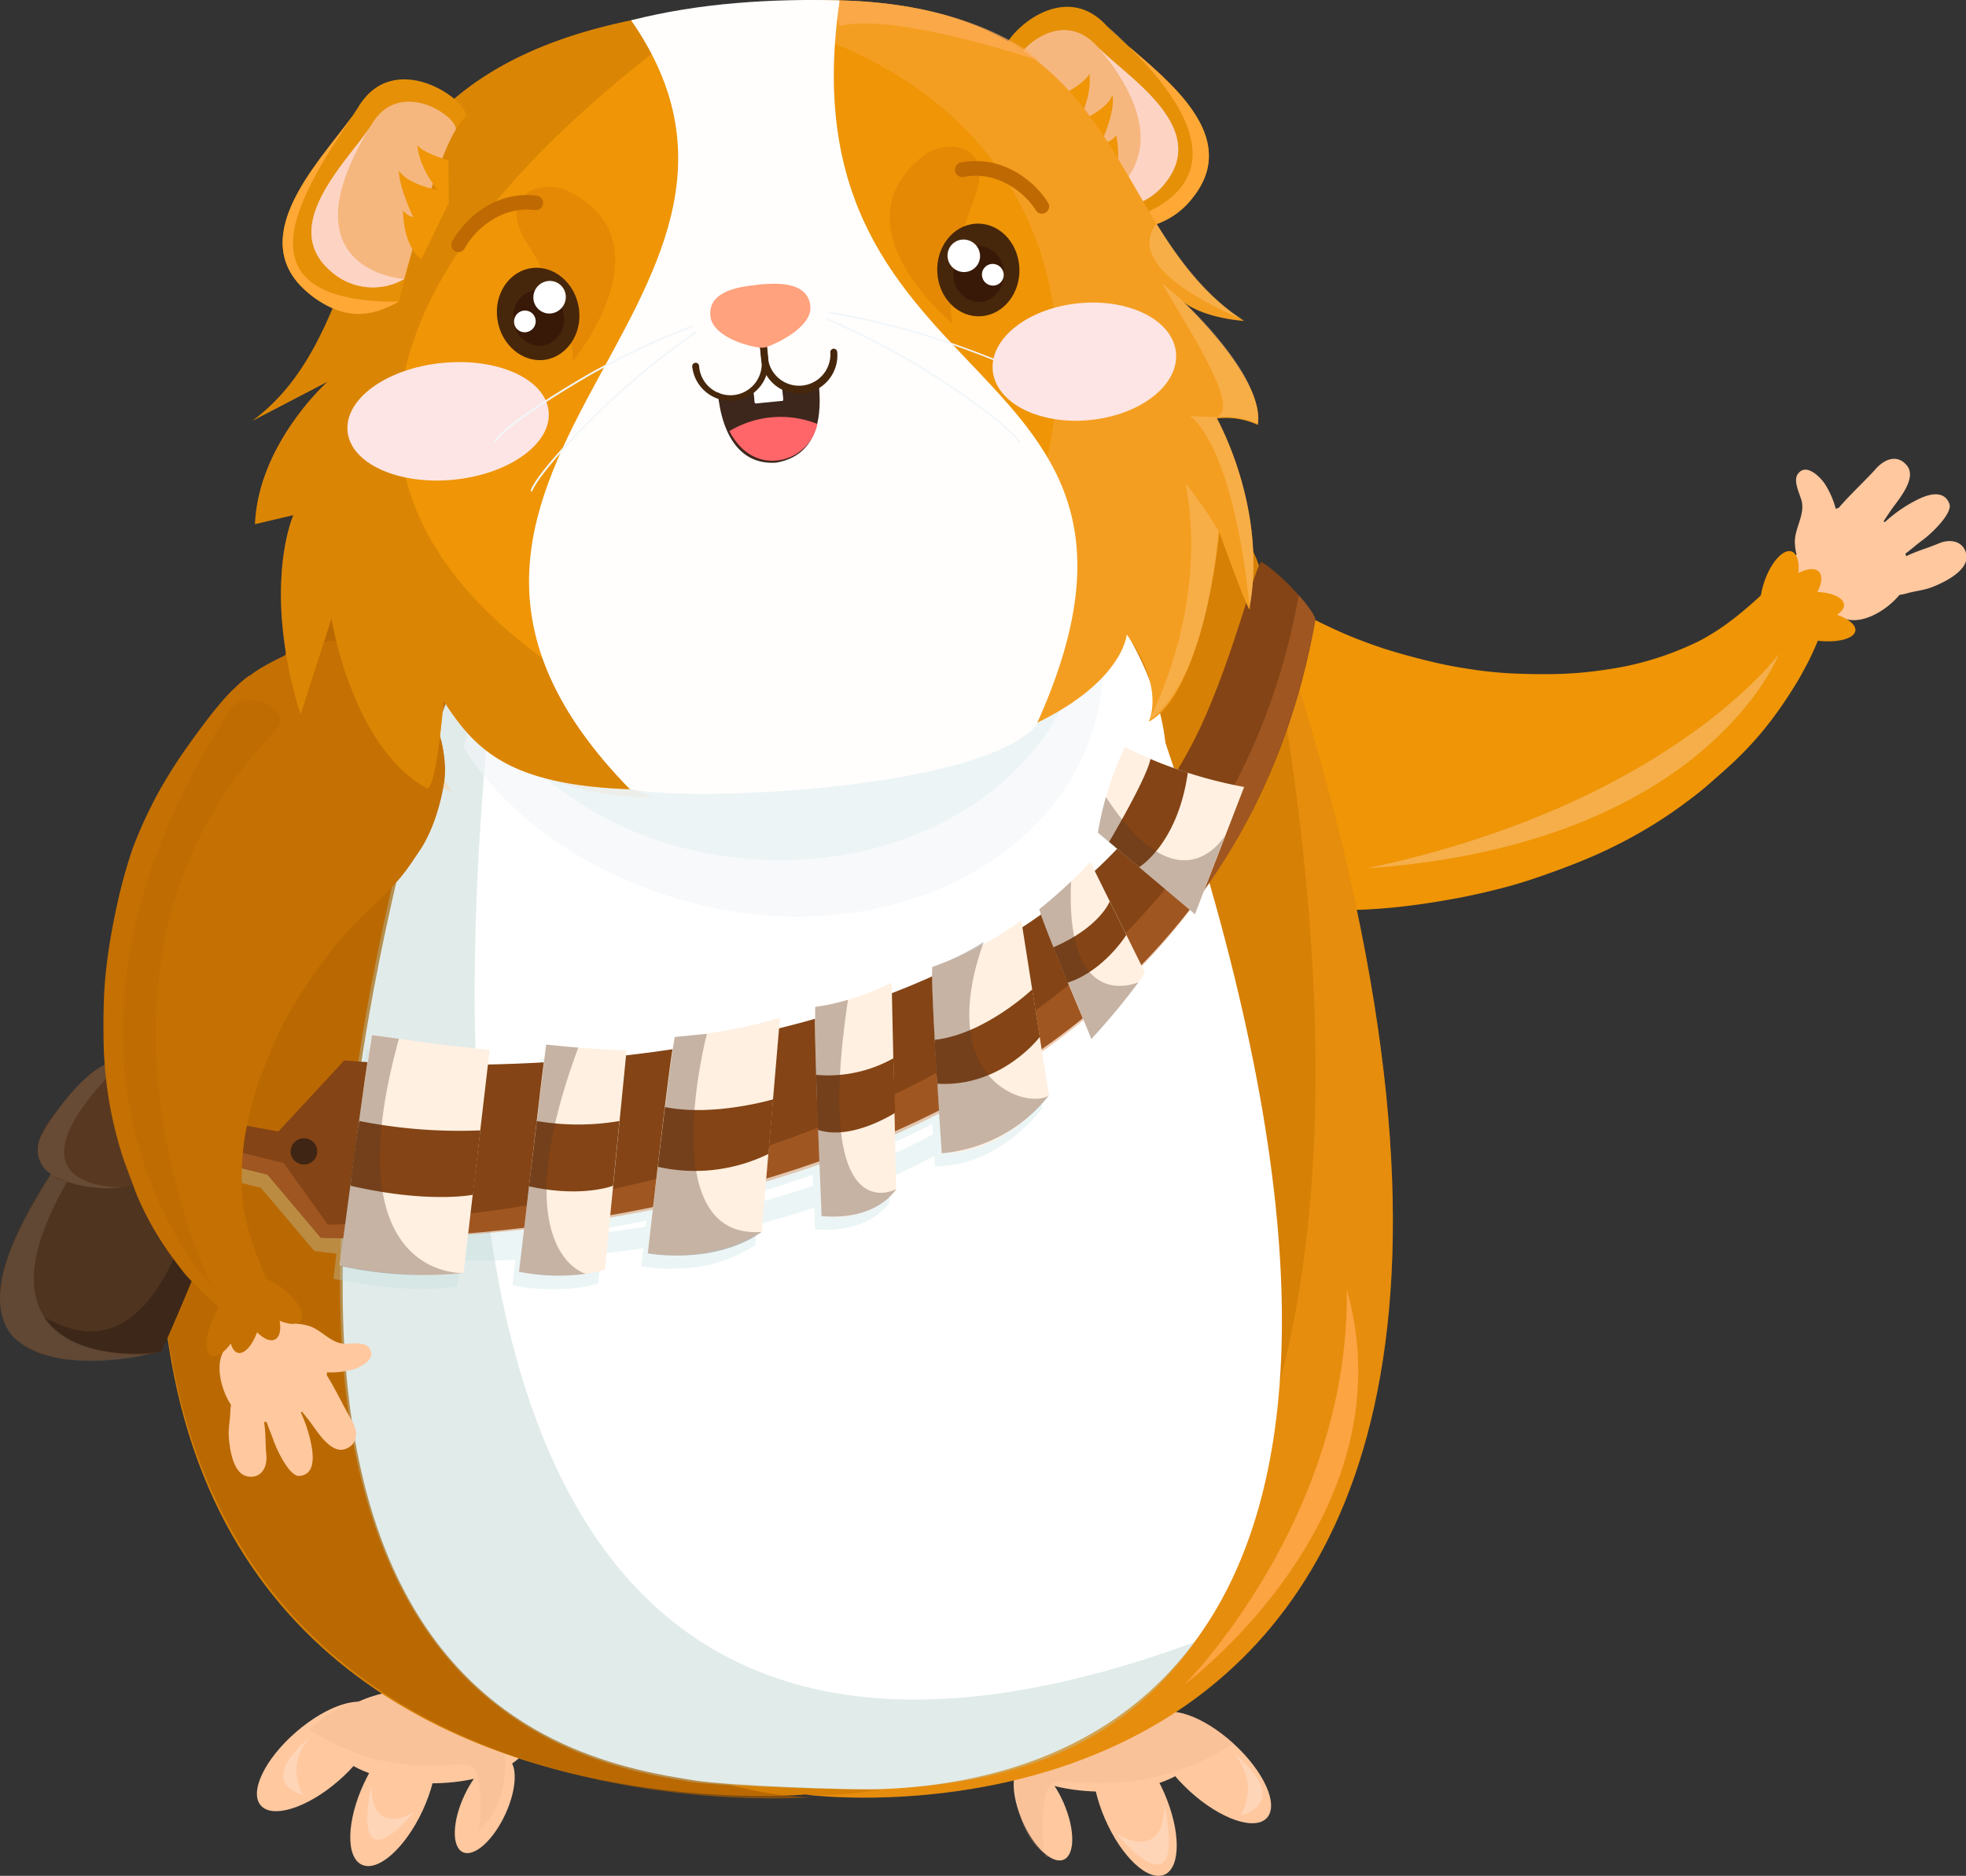 <svg xmlns="http://www.w3.org/2000/svg" viewBox="0 0 274.75 262.2"><rect x="0" y="0" width="274.75" height="262.2" fill="#333333" stroke="none"/><defs><style>.cls-1{isolation:isolate;}.cls-2{fill:#ef9506;}.cls-3{fill:#ffc89f;}.cls-4{fill:#edb188;opacity:0.25;}.cls-11,.cls-19,.cls-36,.cls-37,.cls-4,.cls-43,.cls-8{mix-blend-mode:multiply;}.cls-5{fill:#ffd5b8;}.cls-6{fill:#d68005;}.cls-7{fill:#ffa21a;opacity:0.39;}.cls-43,.cls-8{fill:#aa5d00;}.cls-8{opacity:0.64;}.cls-9{fill:#fff;}.cls-10{fill:#b2ccc9;opacity:0.38;}.cls-11,.cls-25{fill:#bfdfdc;}.cls-11,.cls-30{opacity:0.29;}.cls-12{fill:#844415;}.cls-13{fill:#ce7438;opacity:0.37;mix-blend-mode:color-burn;}.cls-14{fill:#3f2513;}.cls-15{fill:#fff0e1;}.cls-16{fill:#4f341f;}.cls-17{fill:#3d2718;}.cls-18{fill:#593821;}.cls-19{fill:#533928;opacity:0.33;}.cls-20{fill:#937e6d;opacity:0.27;}.cls-21,.cls-22{fill:#ffcb8d;}.cls-21{opacity:0.24;}.cls-21,.cls-22,.cls-41,.cls-44,.cls-45{mix-blend-mode:luminosity;}.cls-22,.cls-45{opacity:0.36;}.cls-23{fill:#c47002;}.cls-24,.cls-35{fill:#f2f6f9;}.cls-24{opacity:0.63;}.cls-25{opacity:0.19;}.cls-26{fill:#e59007;}.cls-27{fill:#ffa836;}.cls-28{fill:#ffccc0;opacity:0.65;}.cls-29{fill:#ffdcd7;opacity:0.78;}.cls-30{fill:#ffb666;}.cls-31{fill:#b76800;opacity:0.34;}.cls-32{fill:#fffefd;}.cls-33{fill:#e58905;}.cls-34{fill:#bf6902;}.cls-36{fill:#3d271c;}.cls-37{fill:#fce5e4;}.cls-38{fill:#47270b;}.cls-39{fill:#381807;}.cls-40{fill:#ffa27d;}.cls-41{fill:#ffad5c;opacity:0.67;}.cls-42{fill:#ff6669;}.cls-43{opacity:0.2;}.cls-44{fill:#fca342;}.cls-45{fill:#ffdcc0;}</style></defs><title>Asset 5ldpi</title><g class="cls-1"><g id="Layer_2" data-name="Layer 2"><g id="Layer_1-2" data-name="Layer 1"><path class="cls-2" d="M145.74,108c-.14-.34-.27-.68-.38-1a15.73,15.73,0,0,1-.73-3.46,16.12,16.12,0,0,1,0-1.69,12.2,12.2,0,0,1,.2-2,17.47,17.47,0,0,1,1.11-3.57,17.89,17.89,0,0,1,1.78-3.06,22.82,22.82,0,0,1,2.09-2.59A28.31,28.31,0,0,1,152.51,88a28.63,28.63,0,0,1,5.29-3.52,14.43,14.43,0,0,1,3.33-1.2,29.48,29.48,0,0,1,3.6-.57,30.79,30.79,0,0,1,7.11.16,34.31,34.31,0,0,1,6.64,1.55,52.88,52.88,0,0,1,5.69,2.43c1.58.77,3.14,1.51,4.77,2.17s3.16,1.21,4.75,1.73c1.92.6,4,1.17,6.32,1.73,1.94.47,4,.85,6.34,1.18,1.43.2,2.92.35,4.55.45,2,.1,4.09.14,6.17.11a52.6,52.6,0,0,0,6.65-.52c1.28-.17,2.46-.37,3.59-.6a43.18,43.18,0,0,0,10.19-3.52,32.24,32.24,0,0,0,4.34-2.77c1.16-.87,2.34-1.86,3.84-3.21L247.32,82c.59-.56,1.18-1.13,1.78-1.68a1.18,1.18,0,0,1,.27-.23l.39-.35a10.25,10.25,0,0,1,1.6-1.18,7.94,7.94,0,0,1,1.65-.75,5,5,0,0,1,1-.22,4.28,4.28,0,0,1,.8,0,2.83,2.83,0,0,1,.62.16l.11,0a2,2,0,0,1,1.09.89,2.84,2.84,0,0,1,.17.36,2.87,2.87,0,0,1,.19.72,3.53,3.53,0,0,1,0,.65v-.07a12.21,12.21,0,0,1-.52,2.79A28,28,0,0,1,255,86.93a40.13,40.13,0,0,1-1.88,4.73c-.51,1.07-1.08,2.09-1.58,3-.58,1-1.25,2.07-2.09,3.33a51,51,0,0,1-4.12,5.38c-1.11,1.24-2.25,2.41-3.4,3.47l-.06.06c-1.11,1-2.09,1.87-3,2.66s-1.73,1.46-2.7,2.18a64.54,64.54,0,0,1-5.68,3.87,67.5,67.5,0,0,1-6.56,3.48c-2,.92-4.14,1.78-6.52,2.65-1.95.7-4.22,1.51-6.47,2.12s-4.74,1.2-7,1.63c-2.65.49-4.83.84-6.86,1.09-2.33.3-4.65.49-6.9.58-1.2,0-2.38,0-3.49,0-1.27,0-2.53-.13-3.74-.24s-2.18-.23-3.39-.39-2.33-.37-3.42-.57c-2.06-.39-4.25-.9-6.68-1.56-2.22-.61-4.59-1.27-6.92-2.07-1.13-.39-2.15-.79-3.1-1.22-.46-.21-.92-.43-1.38-.67s-1.17-.65-1.6-.92l.08,0-.08,0-.09-.06-.17-.1.11,0c-.56-.36-1-.67-1.44-1s-.88-.7-1.28-1c-.8-.67-1.57-1.36-2.32-2.07s-1.41-1.35-2.18-2.18L149,113l-.05-.06a1.79,1.79,0,0,1-.39-.43l-.05,0-.14-.16-.14-.17c-.18-.21-.35-.42-.51-.64s-.55-.76-.87-1.26A16,16,0,0,1,145.74,108Z"/><path class="cls-3" d="M255,67.6a12.21,12.21,0,0,1,1.55,3.53,3.16,3.16,0,0,1,.43-.16c1.43-1.7,4.12-4.23,5.07-5.33,1.58-1.81,3.33-2,4.48-.52,1.32,1.7-1.05,4.52-2,5.83-.45.61-.86,1.26-1.29,1.9l.15.15a19.56,19.56,0,0,1,4.57-3.16c1.56-.78,3.71-1.41,4.47.58.49,1.28-2.45,4.14-3.78,5.1-.81.59-1.56,1.28-2.37,1.87l.12.36c1.43-.73,2.9-1.1,4.51-1.78,2-.85,3.78-.06,3.91,1.8.14,2.12-3.38,3.76-4.9,4.33-1.17.43-2.27.5-3.48.85-.3.09-.64.14-1,.21-1.53,1.89-4.82,4.11-7.45,3.38a2.21,2.21,0,0,1-.15.48s0,0,0,0a1.78,1.78,0,0,1-1.95,1.35,5.82,5.82,0,0,1-4-1.75c-1.56-1.65-3.78-4.77-3.05-7.26a2.82,2.82,0,0,1,2.24-1.8,8,8,0,0,1-.25-1.84c0-1.93,1.48-3.88.92-5.8-.27-1-1.22-2.77-.46-3.72C252.42,64.69,254.36,66.66,255,67.6Z"/><ellipse class="cls-2" cx="254" cy="87.44" rx="2.11" ry="5.35" transform="translate(132.43 326.98) rotate(-82.09)"/><ellipse class="cls-2" cx="252.54" cy="84.93" rx="5.18" ry="2.18" transform="translate(-6.13 21.07) rotate(-4.72)"/><ellipse class="cls-2" cx="250.66" cy="83.39" rx="4.96" ry="2.27" transform="translate(13.82 200.39) rotate(-44.69)"/><ellipse class="cls-2" cx="248.69" cy="81.92" rx="5.12" ry="2.2" transform="translate(88.81 289.27) rotate(-70.6)"/><ellipse class="cls-3" cx="67.75" cy="252.29" rx="7.27" ry="3.15" transform="translate(-189.61 207.48) rotate(-65.09)"/><ellipse class="cls-3" cx="54.96" cy="251.17" rx="10.44" ry="4.52" transform="translate(-195.99 195.23) rotate(-65.09)"/><ellipse class="cls-3" cx="44.33" cy="245.51" rx="10.44" ry="4.52" transform="translate(-150.06 89.14) rotate(-40.95)"/><ellipse class="cls-3" cx="60.03" cy="242.64" rx="6.63" ry="14.01" transform="translate(-183.34 299.65) rotate(-89.29)"/><path class="cls-4" d="M43.22,241.74c2.73-2.52,5.7-4,7.74-4.05a21,21,0,0,1,8.95-1.91c7-.09,10.67,7.17,10.71,10.51,0,1.26-.12,7.1-4.11,9.77.66,1.28,1.19-7.36-.32-9S55.62,249.71,43.22,241.74Z"/><path class="cls-5" d="M43.22,242.89c-7.66,6.56-.84,8-.84,8S39.73,247.25,43.22,242.89Z"/><path class="cls-5" d="M51.89,249.45c-2.81,14.75,6,3.8,6,3.8S51.94,257.14,51.89,249.45Z"/><ellipse class="cls-3" cx="145.76" cy="253.26" rx="3.15" ry="7.27" transform="translate(-88.87 79.09) rotate(-23.49)"/><ellipse class="cls-3" cx="158.58" cy="252.46" rx="4.52" ry="10.44" transform="translate(-87.49 84.13) rotate(-23.49)"/><ellipse class="cls-3" cx="169.34" cy="247.06" rx="4.52" ry="10.44" transform="translate(-127.31 205.67) rotate(-47.63)"/><ellipse class="cls-3" cx="153.73" cy="243.8" rx="6.63" ry="14.01" transform="translate(-91.96 394.49) rotate(-89.29)"/><path class="cls-4" d="M172.39,243.71c-3-2.77-6.35-4.4-8.62-4.44a23.79,23.79,0,0,0-10-2.1c-7.74-.1-11.88,7.87-11.92,11.53,0,1.38.13,7.79,4.57,10.73-.73,1.39-1.33-8.08.36-9.93S158.58,252.46,172.39,243.71Z"/><path class="cls-6" d="M45.43,78.07c23.8-58.88,101.6-63.41,130.15,0,66.72,190.32-63,172.76-63,172.76S-32.65,264,45.43,78.07Z"/><path class="cls-7" d="M175.58,78.1c66.72,190.32-63,172.76-63,172.76S212.76,258.56,175.58,78.1Z"/><path class="cls-8" d="M113.43,251.21S-34.38,263.69,46.64,74.62C45,83.27,72.56,75.4,70.32,83,20.08,252.6,113.43,251.21,113.43,251.21Z"/><path class="cls-9" d="M58.93,109.12C25,236.11,78.33,246,97.4,248.91c4.31.65,21.06,1.34,25.78,1.16,30.56-1.14,82.59-20,39.69-146.23C158.63,66.32,82.26,21.83,58.93,109.12Z"/><path class="cls-10" d="M57.58,112.51c-31.68,122.08,19.88,133.67,39,136.55,4.3.65,21.93,1.19,26.65,1,14.08-.53,31.92-3.72,43.73-20.53C120.58,246.6,48.61,251.62,70.32,83,65.25,90.43,60.79,100.13,57.58,112.51Z"/><path class="cls-5" d="M172.39,245c8.53,7.2.94,8.79.94,8.79S176.27,249.76,172.39,245Z"/><path class="cls-5" d="M162.73,252.17c3.14,16.18-6.66,4.17-6.66,4.17S162.68,260.61,162.73,252.17Z"/><path class="cls-11" d="M84.27,172.31l.06-.56q3-.52,6-1.15c0,.29-.07.58-.1.85C88.22,171.78,86.23,172.06,84.27,172.31Zm21.79-4.26.12-1.43q3.69-1.11,7.4-2.42c0,.53,0,1,.06,1.54C111.12,166.59,108.58,167.36,106.06,168.05Zm18.12-6.45,0-1.58q3.09-1.36,6.13-2.9,0,.75.09,1.44C128.33,159.64,126.26,160.66,124.18,161.6ZM144.32,129c0,.13.08.3.14.49l.09.26c-.85.6-1.72,1.19-2.59,1.76l-.15-.92a43.7,43.7,0,0,1-5.37,3.34l.11-.35a31,31,0,0,1-4.91,2.61c-.73.3-1.49.6-2.28.88,0,.26,0,.71,0,1.32q-2.78,1.26-5.61,2.35l0-1.49a36.58,36.58,0,0,1-9.49,3.23l-.37.06-.83.12c0,.35,0,.93,0,1.66-1.66.47-3.32.92-5,1.33l.13-1.47a75.59,75.59,0,0,1-10.26,2.23l-4.46.45c-.08.32-.18.91-.31,1.71-2.2.33-4.37.61-6.51.86l.07-.69s-2.89-.08-6.73-.39h0l-.29,0-.41,0c-1.57-.14-3.8-.38-3.8-.38-.07.45-.19,1.32-.33,2.49-2.74.16-5.35.26-7.8.31l.24-2.05s-5.69-.55-12.68-1.55h-.1l-3.61-.54c-.13.5-.36,1.88-.65,3.82-2.11-.14-3.27-.26-3.27-.26L38,160l-5-.91c.19-1.55.1-2.69-.37-3.19a7.52,7.52,0,0,0-1.44-1.13l-3.86,21.34s1.3-.84,4.36-11.26l4.76,1.17,7.47,8.83s1.1.17,3.1.39c-.25,2.09-.41,3.4-.42,3.5A56.72,56.72,0,0,0,55.35,180a38.43,38.43,0,0,0,8.56-.17l.41-3.61c2.42,0,5,0,7.71-.14l-.42,3.58a26.17,26.17,0,0,0,6.07.52h0l.57,0a25.08,25.08,0,0,0,2.62-.21H81a14.6,14.6,0,0,0,2.59-.57l.42-4.17c1.93-.21,3.91-.46,5.91-.75L89.61,177s.17,0,.49.08a21.77,21.77,0,0,0,4.43.24,20.24,20.24,0,0,0,11-3.27l.25-2.86c2.65-.7,5.32-1.49,8-2.38.07,1.68.11,2.81.12,3a14.29,14.29,0,0,0,4.86-.29c4.11-.95,5.57-3.49,5.57-3.49l-.07-3.35c2.12-1,4.23-2,6.31-3.1.06.9.09,1.42.09,1.42,9,.18,15-8.1,15-8.1l-.47-3-.66-22.29.2,19.35-.09-.53"/><path class="cls-12" d="M38.9,158.16l9.22-9.95s90.72,9.42,118.6-44.44c5.31-10.26,8.86-25.66,9.61-25.21,3.22,2,7.55,7.14,7.5,8.12-16.48,92.19-139,86.33-139,86.33l-7.46-8.83-5.93-1.46,1.44-5.66Z"/><path class="cls-13" d="M32.7,160.85l6.95,1.72,6.17,8.61s120.12-.46,135.68-88c1.94,2.15,2.33,3.14,2.33,3.47-17.24,93.64-139,86.33-139,86.33l-7.46-8.83-5.19-1.28Z"/><ellipse class="cls-14" cx="43.06" cy="160.73" rx="1.86" ry="1.83" transform="matrix(1, -0.02, 0.02, 1, -3.8, 1.07)"/><path class="cls-15" d="M68.43,146.75S60.62,146,52,144.65c-.68,2.67-4.37,31.12-4.53,32.25,11,2.19,17.32,1,17.32,1Z"/><path class="cls-12" d="M67.13,158a71.61,71.61,0,0,1-16.91-1.31c-.24.92-1.26,8.64-1.23,9.05C59.9,168.26,66.1,167,66.1,167Z"/><path class="cls-15" d="M109,142.27a70.57,70.57,0,0,1-14.71,2.67c-.76,3-3.57,29-3.78,30.21a24,24,0,0,0,15.94-3Z"/><path class="cls-12" d="M108.05,153.66s-8.3,2.46-15.12,1.08c-.52,4.39-.72,6-1,8.35a23.43,23.43,0,0,0,15.47-1.8Z"/><path class="cls-15" d="M142.73,128.67a49.66,49.66,0,0,1-12.44,6.49c-.26,3.05,1.29,24.78,1.29,26,9,.18,15-8.1,15-8.1Z"/><path class="cls-12" d="M144.26,138.29s-6.59,6.26-13.62,7.06c.1,4.36.31,5.23.35,6.13,9,.55,14.32-6.54,14.32-6.54Z"/><path class="cls-15" d="M152.37,120.49a65.76,65.76,0,0,1-7.13,6.6c.58,2.32,7,17.38,7.28,18.14,5.77-6.3,7.49-9.29,7.49-9.29Z"/><path class="cls-12" d="M155.08,126s-1.34,3.6-7.89,6.42c1,2.37,2.09,5.19,2,4.94,5.09-1.64,8.21-6.67,8.21-6.67Z"/><path class="cls-15" d="M87.56,146.83s-5.38-.16-11.24-.83c-.53,3.39-3.6,30.65-3.79,31.76,7.47,1.33,12-.28,12-.28Z"/><path class="cls-12" d="M86.57,156.69a34.23,34.23,0,0,1-11.56,0c-.27,2.59-1.05,8.73-1.07,9.13,7.4,1.64,11.73-.08,11.73-.08Z"/><path class="cls-15" d="M124.61,137.34a35.46,35.46,0,0,1-10.68,3.4c-.26,3.42.84,27,.88,29.26,7.56.75,10.43-3.77,10.43-3.77Z"/><path class="cls-12" d="M124.84,147.93a18.67,18.67,0,0,1-10.78,2.31c.1,3.5.14,7.27.28,7.7,4.71,1.54,10.76-2.4,10.76-2.4Z"/><path class="cls-15" d="M153.43,116.35,167,127.79,173.87,110a62.51,62.51,0,0,1-16.68-5.59A47.48,47.48,0,0,0,153.43,116.35Z"/><path class="cls-12" d="M166,108a52,52,0,0,1-5.22-1.91c-.56,2.79-5.78,11.58-5.78,11.58l4.19,3.54S164.58,118,166,108Z"/><path class="cls-16" d="M19,148.77s11.36,1.92,14.55,5.29-11,34.86-11,34.86-37.88,9.59-15.51-24.73A41.46,41.46,0,0,1,19,148.77Z"/><path class="cls-17" d="M30.09,151.89a8.19,8.19,0,0,1,3.45,2.17c3.43,3.13-11,34.86-11,34.86S10.15,190.86,6.05,184C26.34,196.1,30.09,151.89,30.09,151.89Z"/><path class="cls-18" d="M33.54,154.06s-8.77,9.42-15.86,11.77c-2.42.81-18.15.09-10.17-10,2.55-3.21,5.18-6.91,9.14-7.71C24.91,146.49,33.54,154.06,33.54,154.06Z"/><path class="cls-19" d="M55.75,145.2c-9.37,33.81,9.08,32.74,9.08,32.74a54.78,54.78,0,0,1-17.32-1c0-.25.88-7.59,2-15.82,1.09-7.75,2.49-16.43,2.49-16.43S52.45,144.75,55.75,145.2Z"/><path class="cls-19" d="M76.32,146s3,.32,4.5.43c-10.21,27.51.28,31.5,1.08,31.61a28,28,0,0,1-9.37-.28Z"/><path class="cls-19" d="M94.31,144.94l4.48-.44s-7.57,28.89,7.68,27.69c-6.77,4.74-15.94,3-15.94,3S93.43,149.54,94.31,144.94Z"/><path class="cls-19" d="M113.93,140.74a27.47,27.47,0,0,0,4.58-1c-4.93,32.91,6.73,26.47,6.73,26.47s-2.55,4.45-10.43,3.77c0-.81-.53-12.42-.78-20.76C113.88,144.43,113.93,140.74,113.93,140.74Z"/><path class="cls-19" d="M130.29,135.16a33.55,33.55,0,0,0,7.18-3.49c-7,19.68,6.32,23.46,9.14,21.43a21.44,21.44,0,0,1-15,8.1S130,137.81,130.29,135.16Z"/><path class="cls-19" d="M149.69,123.2c-.86,18.76,9.42,14.09,9.42,14.09a97.45,97.45,0,0,1-6.59,7.94c-.26-.66-1.66-4.06-3.1-7.53-.65-1.56-1.23-2.89-1.86-4.45-1.12-2.75-1.95-4.85-2.32-6.16C145.55,126.84,147.82,125,149.69,123.2Z"/><path class="cls-19" d="M154.55,111.39a48.88,48.88,0,0,0-1.12,5L167,127.79l4.19-11S165,127.41,154.55,111.39Z"/><path class="cls-20" d="M7.11,164.1a5.87,5.87,0,0,0,2.27,1.07C-5.74,191.46,20.9,189.28,20.9,189.28S7.69,192.61,1.78,186.8C-3.42,180.59,4.18,169,7.11,164.1Z"/><path class="cls-20" d="M17.43,148.06c-18.88,18.53-.31,17.9-.31,17.9a17.1,17.1,0,0,1-9.24-1.4,4.19,4.19,0,0,1-2.28-5.47C6.15,157.87,12,148,17.43,148.06Z"/><path class="cls-21" d="M42.46,76.81C39,88.37,45.6,104.5,45.6,104.5S41.13,83,46.06,75.77A14.17,14.17,0,0,1,42.46,76.81Z"/><path class="cls-22" d="M51.94,83.05a18.7,18.7,0,0,0-2,3.87c4.84,22.11,13.24,23.76,13.24,23.76S52.72,94.64,51.94,83.05Z"/><path class="cls-22" d="M65.7,92.42c0,1.49-.3,3.42-.46,6.11C71.66,112.29,91,111.4,91,111.4S68.93,102.37,65.7,92.42Z"/><path class="cls-23" d="M47,89.54c.31,0,.62,0,.93,0a12.89,12.89,0,0,1,3,.46,12,12,0,0,1,1.36.49,10.39,10.39,0,0,1,1.53.76,14.27,14.27,0,0,1,2.5,2,15.53,15.53,0,0,1,1.9,2.34A21.43,21.43,0,0,1,59.66,98a26.78,26.78,0,0,1,1.27,3,24.63,24.63,0,0,1,1.2,5.28,12.5,12.5,0,0,1-.05,3,24.32,24.32,0,0,1-.64,3,26.08,26.08,0,0,1-2.27,5.61,30.38,30.38,0,0,1-3.24,4.81,43.82,43.82,0,0,1-3.65,3.79c-1.09,1-2.15,2-3.17,3.14s-1.92,2.15-2.81,3.26c-1.07,1.34-2.14,2.82-3.29,4.5-.95,1.4-1.89,2.93-2.86,4.69-.59,1.08-1.16,2.22-1.73,3.48-.69,1.58-1.34,3.22-2,4.88a47.33,47.33,0,0,0-1.6,5.44c-.24,1.08-.44,2.07-.6,3a36.83,36.83,0,0,0-.28,9.17,27.31,27.31,0,0,0,.89,4.29c.35,1.19.78,2.43,1.4,4,.24.6.49,1.19.73,1.78s.54,1.27.8,1.92a1.36,1.36,0,0,1,.11.28c0,.14.1.28.16.42a9.06,9.06,0,0,1,.45,1.63,6.6,6.6,0,0,1,.1,1.54,5.2,5.2,0,0,1-.14.89,3.48,3.48,0,0,1-.26.63,2.19,2.19,0,0,1-.31.44l-.07.08a1.79,1.79,0,0,1-1,.6l-.35,0a3,3,0,0,1-.62-.07,2.54,2.54,0,0,1-.52-.2l-.08,0,.14,0a10.22,10.22,0,0,1-2.06-1.25,23.79,23.79,0,0,1-2.55-2.31,36.91,36.91,0,0,1-3.2-2.93c-.69-.73-1.33-1.49-1.86-2.15s-1.27-1.62-2-2.67a42.14,42.14,0,0,1-3-4.9c-.65-1.26-1.24-2.52-1.73-3.76l0-.06c-.46-1.18-.86-2.22-1.2-3.2s-.64-1.81-.93-2.81a56,56,0,0,1-1.36-5.68,58.36,58.36,0,0,1-.79-6.27c-.12-1.87-.17-3.83-.13-6,0-1.76.07-3.8.26-5.78s.48-4.13.83-6.06c.4-2.25.79-4.09,1.2-5.79.47-1.94,1-3.85,1.62-5.66.33-1,.71-1.9,1.07-2.77s.87-2,1.32-2.9.84-1.67,1.34-2.59,1-1.74,1.49-2.55c.92-1.52,2-3.1,3.25-4.84s2.4-3.27,3.74-4.88c.65-.78,1.28-1.47,1.91-2.09.31-.31.62-.61.95-.9a14.05,14.05,0,0,1,1.22-1l-.07,0,.07,0,.07,0,.13-.1-.07.07c.45-.34.84-.61,1.22-.85s.82-.49,1.21-.71c.77-.43,1.56-.83,2.35-1.21S41.11,91,42,90.68l.08,0,.06,0a1.43,1.43,0,0,1,.46-.18l.06,0,.17-.06L43,90.3a6.37,6.37,0,0,1,.66-.21c.36-.11.77-.21,1.27-.31A12.4,12.4,0,0,1,47,89.54Z"/><path class="cls-23" d="M53.92,91.35a10.39,10.39,0,0,0-1.53-.76A11.36,11.36,0,0,0,51,90.1a12.81,12.81,0,0,0-3-.46c-.31,0-.62,0-.93,0a12.4,12.4,0,0,0-2.11.24c-.5.1-.91.2-1.27.31s-.44.13-.66.21l-.18.06-.17.06-.06,0a1.83,1.83,0,0,0-.46.18l-.06,0-.08,0c-.89.36-1.75.77-2.4,1.08s-1.57.79-2.35,1.21c-.39.22-.8.45-1.21.71s-.77.51-1.22.85l.07-.07-.13.1-.07,0-.07,0,.07,0c-.34.25-.79.6-1.22,1s-.64.59-1,.9c-.63.62-1.25,1.31-1.91,2.09-1.34,1.61-2.58,3.3-3.73,4.88-1.27,1.74-2.33,3.32-3.26,4.84-.49.81-1,1.67-1.49,2.55s-.93,1.77-1.33,2.59-.9,1.9-1.32,2.9-.75,1.8-1.08,2.77c-.6,1.81-1.15,3.72-1.62,5.66-.41,1.7-.79,3.54-1.2,5.79-.35,1.93-.63,4-.83,6.06s-.23,4-.26,5.79c0,2.16,0,4.12.14,6a58.2,58.2,0,0,0,.78,6.27,56.74,56.74,0,0,0,1.36,5.69c.29,1,.63,2,.93,2.8s.74,2,1.2,3.2l0,.06c.5,1.24,1.08,2.51,1.73,3.76a43.55,43.55,0,0,0,3,4.9c.75,1.05,1.39,1.9,2,2.68S27,179.29,27.68,180a35.38,35.38,0,0,0,3.19,2.93,24.8,24.8,0,0,0,2.55,2.31,10.78,10.78,0,0,0,2.06,1.26l-.13,0,.07,0a2.54,2.54,0,0,0,.52.2c-23.43-35.21-14.13-80,19.53-65.66,2.76,1.18,8.12-9.65,6.23-17.32C57.7,94.35,53.92,91.35,53.92,91.35Z"/><path class="cls-3" d="M49.31,191.42a11.44,11.44,0,0,1-3.63.4,3.1,3.1,0,0,1,0,.43c1.13,1.77,2.65,4.93,3.37,6.1,1.19,1.94.87,3.58-.8,4.19-1.91.71-3.78-2.23-4.69-3.49-.42-.58-.89-1.14-1.34-1.71l-.18.09a19.22,19.22,0,0,1,1.55,5c.26,1.63.22,3.75-1.8,3.87-1.29.07-3-3.39-3.53-4.86-.3-.9-.71-1.77-1-2.68h-.36c.26,1.5.16,2.93.32,4.58.2,2.05-1,3.43-2.74,3-2-.47-2.42-4.11-2.51-5.65-.06-1.18.19-2.19.22-3.38,0-.3.06-.62.09-.94-1.27-1.91-2.34-5.52-.93-7.69a2,2,0,0,1-.39-.26s0,0,0,0a1.67,1.67,0,0,1-.66-2.14A5.48,5.48,0,0,1,33,183.19c1.94-.94,5.38-2.05,7.42-.69a2.66,2.66,0,0,1,1,2.53,7.36,7.36,0,0,1,1.73.3c1.75.51,3.08,2.44,5,2.49.93,0,2.84-.32,3.48.63C52.66,190,50.32,191.15,49.31,191.42Z"/><ellipse class="cls-23" cx="31.68" cy="184.91" rx="5.06" ry="2" transform="translate(-148.94 134.19) rotate(-64.59)"/><ellipse class="cls-23" cx="34.35" cy="184.31" rx="4.9" ry="2.06" transform="translate(-152.99 177.05) rotate(-77.22)"/><ellipse class="cls-23" cx="36.28" cy="183.05" rx="2.15" ry="4.7" transform="translate(-79.65 36.82) rotate(-27.2)"/><ellipse class="cls-23" cx="38.17" cy="181.69" rx="2.08" ry="4.85" transform="translate(-130.04 103.13) rotate(-53.1)"/><path class="cls-24" d="M153.39,99.69c-4.91,20.87-29.59,32.91-55.12,26.9-14.47-3.41-27-11.66-33.47-22.17,3.21-9.79-6-17.46-3.86-26.5C65.86,57.05,90.54,45,116.07,51S158.3,78.82,153.39,99.69Z"/><ellipse class="cls-25" cx="107.54" cy="84.04" rx="36.13" ry="44.19" transform="translate(15.3 184.63) rotate(-85.48)"/><path class="cls-26" d="M140.17,7.92c-.79-2.14,8-11.48,14.51-4.29,4.54,5,20,14,12,24a10.92,10.92,0,0,1-12.19,3.75S144.75,10.33,140.17,7.92Z"/><path class="cls-27" d="M154.68,3.63c4.54,5,20,14,12,24a10.92,10.92,0,0,1-12.19,3.75S181.76,27.74,154.68,3.63Z"/><path class="cls-28" d="M141.9,9.44c-.62-1.71,6.16-8.78,11.39-3,3.61,4,15.93,11.14,9.58,19.13a8.7,8.7,0,0,1-9.71,3S145.72,13.29,141.9,9.44Z"/><path class="cls-29" d="M153.29,6.39c3.61,4,15.93,11.14,9.58,19.13a8.7,8.7,0,0,1-9.71,3S167.12,22.57,153.29,6.39Z"/><path class="cls-2" d="M148.42,13.29s3.23-1.65,3.82-3c.41,3.25-1.54,6.72-1.54,6.72s4-1.59,4.78-3.76c.44,2.49-1.66,6.84-1.66,6.84A3,3,0,0,0,156,18.9c1,5.42-1.19,7.14-1.19,7.14l-5.31-6.95Z"/><path class="cls-2" d="M157.46,88.68s5.23,6.59,3.1,12.19c7.67-4.2,9.85-26.48,9.85-26.48s4.72,13.19,4.23,10.36c2.49-13.73-4.59-26.27-4.59-26.27a10.77,10.77,0,0,1,5.73.9c1.07-6.48-10.56-17.33-10.56-17.33s2.21,2.23,8.62,2.81C151.55,30.42,160-6.91,99.53,1.15,41.93,6.91,56.29,43.22,35.29,58.81l10.49-5.46S36.1,62,35.64,73.26L41,72s-4.5,10,1,27.85l4.33-13.43s2.81,17.87,13.2,23.69C60.92,111.18,62,98,62,98c5.87,9,12.11,14.93,48.4,11.3C156.37,104.69,157.46,88.68,157.46,88.68Z"/><path class="cls-30" d="M157.46,88.68s5.23,6.59,3.1,12.19c7.67-4.2,9.85-26.48,9.85-26.48s4.72,13.19,4.23,10.36c2.49-13.73-4.59-26.27-4.59-26.27a10.77,10.77,0,0,1,5.73.9c1.07-6.48-10.56-17.33-10.56-17.33s2.21,2.23,8.62,2.81C151.55,30.42,160-6.91,99.53,1.15c75.41,13.9,49.22,95.19,10.82,108.14C156.37,104.69,157.46,88.68,157.46,88.68Z"/><path class="cls-31" d="M99.53,1.15C41.93,6.91,56.29,43.22,35.29,58.81l10.49-5.46S36.1,62,35.64,73.26L41,72s-4.5,10,1,27.85l4.33-13.43s2.81,17.87,13.2,23.69C60.92,111.18,62,98,62,98c5.87,9,12.11,14.93,48.4,11.3C99.67,105.36.11,72.61,99.53,1.15Z"/><path class="cls-32" d="M117.35.05C108.9,57.14,169,48.26,144.76,101.47c-8.09,8.91-48,10.67-56.74,8.84-42.6-43.6,27.66-68,.18-107.47C97.85.36,108.11-.19,117.35.05Z"/><path class="cls-33" d="M136.24,27.5c2.45-6.48-2.62-8.44-6.82-6-13.31,9.89,3.73,23.75,3.73,23.75S131.49,40.06,136.24,27.5Z"/><path class="cls-33" d="M73.53,33.77c-3.68-5.86.91-8.79,5.51-7.24,15,7,1,24,1,24S80.68,45.14,73.53,33.77Z"/><path class="cls-34" d="M64.47,35.15a1.06,1.06,0,0,0,.49-.47,11.05,11.05,0,0,1,4-4.05,8.92,8.92,0,0,1,5.74-1.27,1,1,0,0,0,.37-2,10.93,10.93,0,0,0-7.16,1.53,13.08,13.08,0,0,0-4.73,4.89,1,1,0,0,0,.47,1.36A1,1,0,0,0,64.47,35.15Z"/><path class="cls-34" d="M145.23,29.8a1,1,0,0,0,.87-.07,1,1,0,0,0,.38-1.39,13.1,13.1,0,0,0-5-4.56,11,11,0,0,0-7.25-1.06,1,1,0,0,0,.51,2,9,9,0,0,1,5.81.89,11,11,0,0,1,4.21,3.77A1,1,0,0,0,145.23,29.8Z"/><path class="cls-35" d="M146.09,54.06a.09.09,0,0,0,.07,0,.12.12,0,0,0,0-.17c-.08-.09-2-2.17-15-6.59A112.55,112.55,0,0,0,116,43.57a.13.13,0,0,0-.15.11.12.12,0,0,0,.11.14,112.83,112.83,0,0,1,15.14,3.69C144,51.88,146,54,146,54A.12.12,0,0,0,146.09,54.06Z"/><path class="cls-35" d="M142.47,61.87l0,0a.13.13,0,0,0,.06-.17c-.06-.1-1.4-2.57-13-10a110.44,110.44,0,0,0-13.86-7.21.13.13,0,0,0-.17.07.13.13,0,0,0,.07.16,111.12,111.12,0,0,1,13.83,7.19c11.51,7.33,12.92,9.85,12.93,9.88A.15.15,0,0,0,142.47,61.87Z"/><path class="cls-26" d="M65.13,16.28C65.47,14,55.06,6.61,50.05,15c-3.46,5.78-16.84,17.67-7,25.92a10.94,10.94,0,0,0,12.7,1.26S61.11,19.56,65.13,16.28Z"/><path class="cls-27" d="M50.05,15c-3.46,5.78-16.84,17.67-7,25.92,6.33,5.32,11,2,12.7,1.26C30.57,42.26,43.79,24.59,50.05,15Z"/><path class="cls-28" d="M63.7,18.12c.27-1.8-7.78-7.38-11.76-.74C49.18,22,38.53,31.46,46.33,38a8.77,8.77,0,0,0,10.16,1S60.86,22.58,63.7,18.12Z"/><path class="cls-29" d="M51.94,17.38C49.18,22,38.53,31.46,46.33,38a8.77,8.77,0,0,0,10.16,1S39.14,37.92,51.94,17.38Z"/><path class="cls-2" d="M62.66,22.42s-3.5-1-4.34-2.14c.25,3.27,2.85,6.28,2.85,6.28s-4.24-.76-5.44-2.74c.07,2.54,2,6.48,2,6.48s-.47.14-1.42-.87c.16,5.51,2.59,6.77,2.59,6.77l3.83-7.87Z"/><path class="cls-36" d="M108.38,64.67c-4.55.28-7.42-3.22-8.08-9.84,0,0,4.71,3.21,6.35-3.49,1.5-.15-.67.23.84,0,2.05,5.22,6.91,2.09,6.91,2.09.25,2.5,1,10.11-6,11.25h-.06Z"/><path class="cls-9" d="M107.21,52.07l2.08,2c0,.25.14,1.33.17,1.66,0,.16,0,.29-.1.3l-3.77.37c-.06,0-.13-.11-.15-.26,0-.34-.14-1.4-.17-1.65Z"/><path class="cls-37" d="M164.34,49.27c.45,4.51-4.91,8.73-12,9.44s-13.15-2.37-13.6-6.88,4.91-8.74,12-9.44S163.89,44.76,164.34,49.27Z"/><path class="cls-37" d="M76.67,57.48c.46,4.51-5.47,8.79-13.23,9.57S49,64.8,48.57,60.29,54,51.5,61.8,50.73,76.22,53,76.67,57.48Z"/><path class="cls-38" d="M142.45,37.33c.23,3.57-2.16,6.65-5.33,6.87s-5.91-2.49-6.13-6.06,2.16-6.65,5.33-6.87S142.23,33.76,142.45,37.33Z"/><path class="cls-39" d="M140.26,38A3.79,3.79,0,0,1,137,42.23a3.71,3.71,0,0,1-3.74-3.7,3.78,3.78,0,0,1,3.25-4.19A3.73,3.73,0,0,1,140.26,38Z"/><path class="cls-9" d="M136.93,35.41A2.23,2.23,0,0,1,135.07,38a2.31,2.31,0,0,1-2.62-1.9,2.24,2.24,0,0,1,1.86-2.59A2.31,2.31,0,0,1,136.93,35.41Z"/><path class="cls-9" d="M140.25,38.18A1.49,1.49,0,0,1,139,39.9a1.54,1.54,0,0,1-1.75-1.26,1.49,1.49,0,0,1,1.24-1.73A1.55,1.55,0,0,1,140.25,38.18Z"/><path class="cls-38" d="M69.51,44.62C70,48.17,73,50.71,76.09,50.3s5.31-3.61,4.82-7.15-3.44-6.09-6.59-5.68S69,41.08,69.51,44.62Z"/><path class="cls-39" d="M71.8,44.89a3.8,3.8,0,0,0,4,3.46A3.72,3.72,0,0,0,78.76,44a3.79,3.79,0,0,0-4-3.46A3.72,3.72,0,0,0,71.8,44.89Z"/><path class="cls-9" d="M74.54,41.65a2.24,2.24,0,0,0,2.34,2.17,2.32,2.32,0,0,0,2.19-2.38,2.23,2.23,0,0,0-2.34-2.17A2.31,2.31,0,0,0,74.54,41.65Z"/><path class="cls-9" d="M71.84,45a1.48,1.48,0,0,0,1.56,1.44,1.53,1.53,0,0,0,1.46-1.58,1.49,1.49,0,0,0-1.56-1.45A1.54,1.54,0,0,0,71.84,45Z"/><path class="cls-38" d="M112.25,55A5.35,5.35,0,0,0,117,49.17a.5.5,0,0,0-.53-.43.49.49,0,0,0-.43.53,4.38,4.38,0,0,1-8.71.87l-.6-6a.49.49,0,0,0-.52-.43.48.48,0,0,0-.43.53l.59,6A5.35,5.35,0,0,0,112.25,55Z"/><path class="cls-38" d="M102.59,56a5.34,5.34,0,0,0,4.78-5.84l-.6-6a.49.49,0,0,0-.52-.43.48.48,0,0,0-.43.53l.59,6a4.38,4.38,0,1,1-8.71.87.48.48,0,0,0-.53-.42.48.48,0,0,0-.43.52A5.36,5.36,0,0,0,102.59,56Z"/><path class="cls-40" d="M106.68,48.1c.78-.08,6.28-2.57,6-5.24-.31-3.16-4.68-2.73-6.78-2.52s-6.48.65-6.16,3.82C100,46.85,105.61,48.21,106.68,48.1Z"/><path class="cls-40" d="M106,40.86c3.29-.33,6-.19,6.22,2s-5,4.62-5.55,4.68c-1,.1-6.14-1.23-6.36-3.48s2.4-2.92,5.69-3.25m-.11-1c-2.09.21-7,.7-6.61,4.38.3,3.07,6.14,4.54,7.49,4.4.64-.06,6.8-2.58,6.48-5.8-.37-3.68-5.27-3.19-7.36-3Z"/><path class="cls-35" d="M69.21,61.76a.13.13,0,0,0,.09-.07s1.53-2.49,13.33-9.34a111.25,111.25,0,0,1,14.11-6.61.13.13,0,0,0,.08-.16.14.14,0,0,0-.17-.08,111.37,111.37,0,0,0-14.14,6.63c-11.92,6.92-13.37,9.34-13.43,9.44a.13.13,0,0,0,0,.17Z"/><path class="cls-35" d="M74.3,68.69a.13.13,0,0,0,.11-.1s.89-2.78,10.73-12.24a110.76,110.76,0,0,1,12.12-9.78.13.13,0,0,0,0-.18.13.13,0,0,0-.18,0A108.75,108.75,0,0,0,85,56.17C75,65.72,74.2,68.41,74.17,68.53a.12.12,0,0,0,.09.15Z"/><path class="cls-41" d="M117.35.05c-.16,1.1-.35,3.15,0,3.58,7.78-2,28.09,4.93,28.09,4.93S137,.5,117.35.05Z"/><path class="cls-42" d="M101.94,60.26a13.87,13.87,0,0,1,12.29-1,6.46,6.46,0,0,1-5.68,5.11C106,64.63,103.51,63.31,101.94,60.26Z"/><path class="cls-22" d="M161.62,31.25c-5.24,6.82,12.32,13.49,12.32,13.49S168.5,42.43,161.62,31.25Z"/><path class="cls-22" d="M162.44,39.65a52.15,52.15,0,0,1,8.22,8.18c6.17,7.55,5.07,11.34,5.07,11.34a12,12,0,0,0-5.71-.88C173.52,57.06,166,45.89,162.44,39.65Z"/><path class="cls-22" d="M170,58.29c7.49,14.66,4.63,26.58,4.63,26.58s-1.69-21-8.27-26.74C167.33,58.24,169.08,58.28,170,58.29Z"/><path class="cls-22" d="M165.68,67.53a69.73,69.73,0,0,1,4.62,6.69c-2.07,22.75-9.68,26.35-9.68,26.35S169.06,85.06,165.68,67.53Z"/><path class="cls-43" d="M32.18,99.18c2.15-3.32,9.33-.05,6.15,3.19-31.2,31.85-8.74,77.45-8.74,77.45S0,148.77,32.18,99.18Z"/><path class="cls-44" d="M188.21,180.18c9,31.81-22.7,55.31-22.7,55.31S188.68,212.28,188.21,180.18Z"/><path class="cls-45" d="M191,121.38c47.57-3.35,57.63-30,57.63-30S233.33,112.42,191,121.38Z"/></g></g></g></svg>